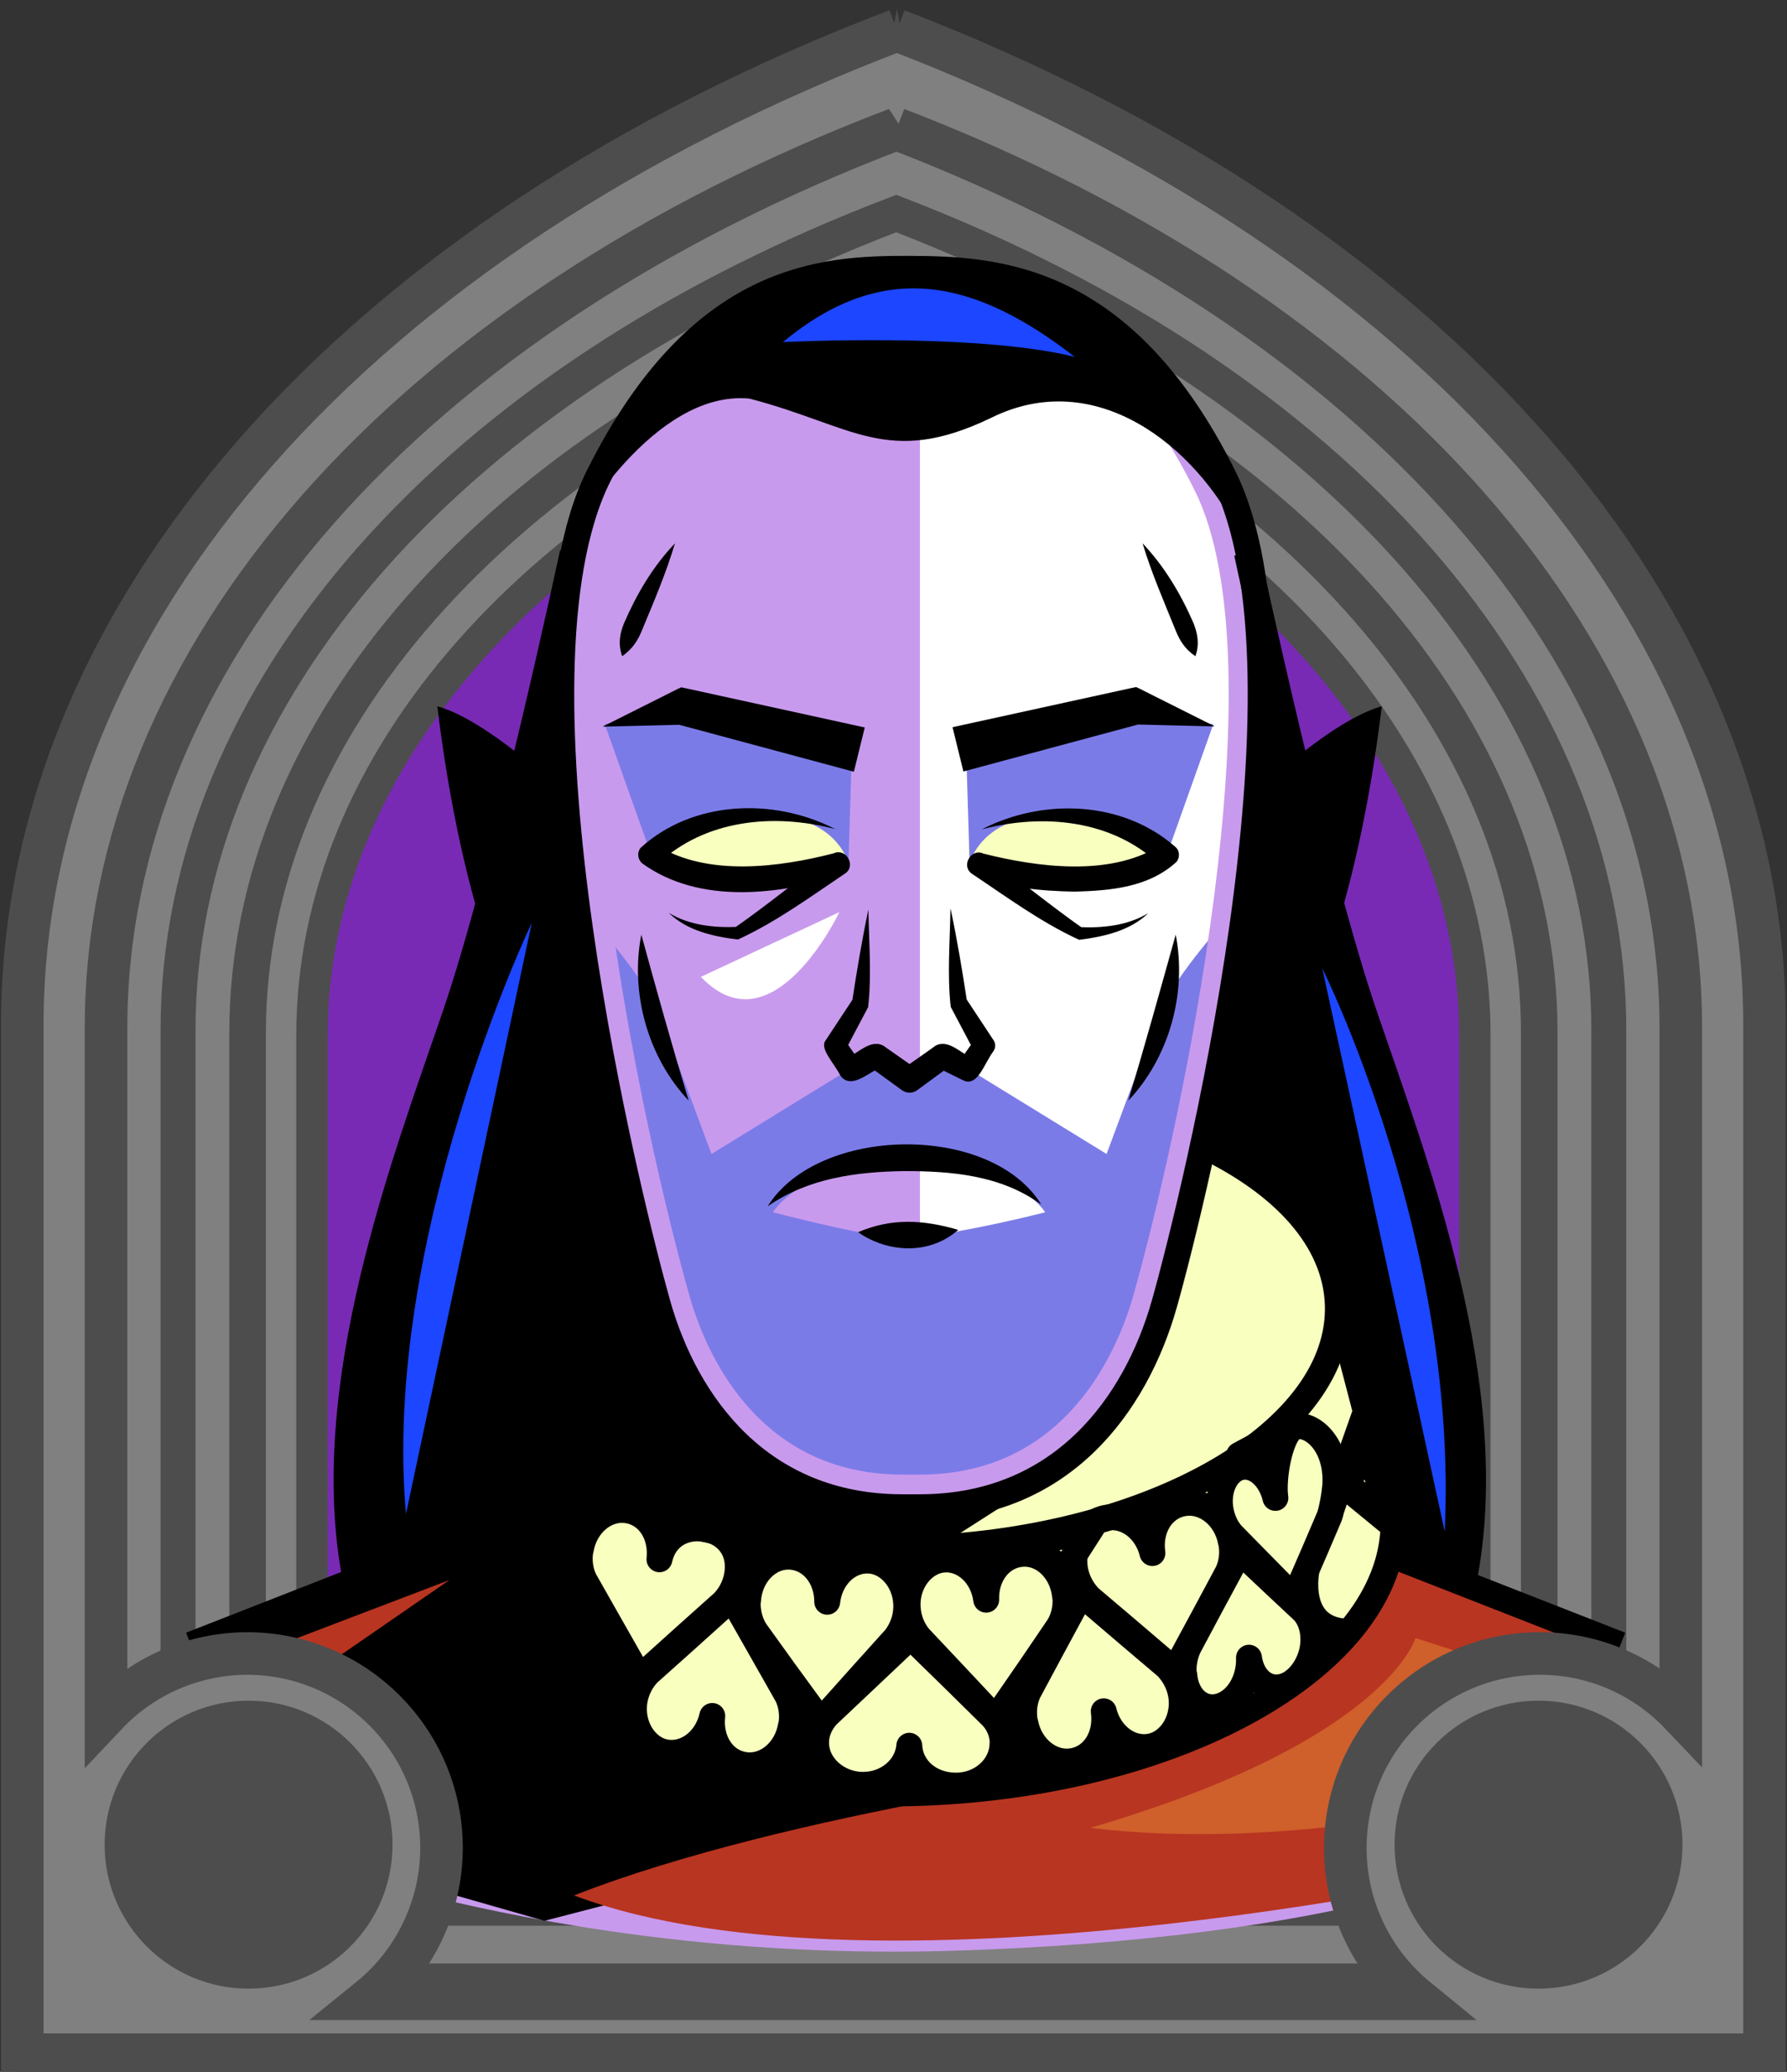 <svg id="Capa_2" xmlns="http://www.w3.org/2000/svg" xmlns:xlink="http://www.w3.org/1999/xlink" viewBox="0 0 69.02 80">
<rect x="0" y="0" width="69.02" height="80" fill="#333333" stroke="none"/>
<defs >
<style >
.cls-1{fill:#c89aed;}.cls-2{fill:#fff;}.cls-3{fill:#f8ffbf;}.cls-4{fill:#7b7be8;}.cls-5,.cls-6{stroke:#000;}.cls-5,.cls-6,.cls-7,.cls-8,.cls-9{fill:none;}.cls-5,.cls-7{stroke-linejoin:round;}.cls-10{fill:#a88347;}.cls-11{fill:#782ab5;}.cls-6{stroke-miterlimit:10;}.cls-12{fill:#1c46ff;}.cls-7{stroke:#deb778;stroke-dasharray:0 0 0 4.06;stroke-linecap:round;}.cls-13{fill:url(#USGS_19_Inundación_de_tierra);}.cls-14{fill:#deb778;}.cls-9{stroke:#1d1d1b;stroke-dasharray:0 0 2 2;stroke-width:.3px;}.cls-15{fill:#cf5f2b;}.cls-16{fill:#fcf0c5;}.cls-17{fill:#b83521;}
</style>
<pattern id="USGS_19_Inundación_de_tierra" x="0" y="0" width="72" height="72" patternTransform="translate(-20.48 -16207) rotate(-90)" patternUnits="userSpaceOnUse" viewBox="0 0 72 72">
<g >
<rect class="cls-8" width="72" height="72">
</rect>
<g >
<line class="cls-9" x1="71" y1="71" x2="144.44" y2="71">
</line>
<line class="cls-9" x1="71" y1="67" x2="144.44" y2="67">
</line>
<line class="cls-9" x1="71" y1="63" x2="144.44" y2="63">
</line>
<line class="cls-9" x1="71" y1="59" x2="144.44" y2="59">
</line>
<line class="cls-9" x1="71" y1="55" x2="144.44" y2="55">
</line>
<line class="cls-9" x1="71" y1="51" x2="144.44" y2="51">
</line>
<line class="cls-9" x1="71" y1="47" x2="144.44" y2="47">
</line>
<line class="cls-9" x1="71" y1="43" x2="144.44" y2="43">
</line>
<line class="cls-9" x1="71" y1="39" x2="144.44" y2="39">
</line>
<line class="cls-9" x1="71" y1="35" x2="144.44" y2="35">
</line>
<line class="cls-9" x1="71" y1="31" x2="144.44" y2="31">
</line>
<line class="cls-9" x1="71" y1="27" x2="144.44" y2="27">
</line>
<line class="cls-9" x1="71" y1="23" x2="144.44" y2="23">
</line>
<line class="cls-9" x1="71" y1="19" x2="144.44" y2="19">
</line>
<line class="cls-9" x1="71" y1="15" x2="144.44" y2="15">
</line>
<line class="cls-9" x1="71" y1="11" x2="144.44" y2="11">
</line>
<line class="cls-9" x1="71" y1="7" x2="144.44" y2="7">
</line>
<line class="cls-9" x1="71" y1="3" x2="144.44" y2="3">
</line>
</g>
<g >
<line class="cls-9" x1="-1" y1="71" x2="72.44" y2="71">
</line>
<line class="cls-9" x1="-1" y1="67" x2="72.44" y2="67">
</line>
<line class="cls-9" x1="-1" y1="63" x2="72.44" y2="63">
</line>
<line class="cls-9" x1="-1" y1="59" x2="72.44" y2="59">
</line>
<line class="cls-9" x1="-1" y1="55" x2="72.44" y2="55">
</line>
<line class="cls-9" x1="-1" y1="51" x2="72.44" y2="51">
</line>
<line class="cls-9" x1="-1" y1="47" x2="72.44" y2="47">
</line>
<line class="cls-9" x1="-1" y1="43" x2="72.44" y2="43">
</line>
<line class="cls-9" x1="-1" y1="39" x2="72.44" y2="39">
</line>
<line class="cls-9" x1="-1" y1="35" x2="72.44" y2="35">
</line>
<line class="cls-9" x1="-1" y1="31" x2="72.44" y2="31">
</line>
<line class="cls-9" x1="-1" y1="27" x2="72.44" y2="27">
</line>
<line class="cls-9" x1="-1" y1="23" x2="72.44" y2="23">
</line>
<line class="cls-9" x1="-1" y1="19" x2="72.44" y2="19">
</line>
<line class="cls-9" x1="-1" y1="15" x2="72.44" y2="15">
</line>
<line class="cls-9" x1="-1" y1="11" x2="72.44" y2="11">
</line>
<line class="cls-9" x1="-1" y1="7" x2="72.44" y2="7">
</line>
<line class="cls-9" x1="-1" y1="3" x2="72.44" y2="3">
</line>
<line class="cls-9" x1="1.04" y1="69" x2="74.48" y2="69">
</line>
<line class="cls-9" x1="1.04" y1="65" x2="74.48" y2="65">
</line>
<line class="cls-9" x1="1.04" y1="61" x2="74.48" y2="61">
</line>
<line class="cls-9" x1="1.04" y1="57" x2="74.48" y2="57">
</line>
<line class="cls-9" x1="1.04" y1="53" x2="74.48" y2="53">
</line>
<line class="cls-9" x1="1.04" y1="49" x2="74.48" y2="49">
</line>
<line class="cls-9" x1="1.04" y1="45" x2="74.48" y2="45">
</line>
<line class="cls-9" x1="1.04" y1="41" x2="74.48" y2="41">
</line>
<line class="cls-9" x1="1.04" y1="37" x2="74.48" y2="37">
</line>
<line class="cls-9" x1="1.04" y1="33" x2="74.48" y2="33">
</line>
<line class="cls-9" x1="1.04" y1="29" x2="74.48" y2="29">
</line>
<line class="cls-9" x1="1.04" y1="25" x2="74.48" y2="25">
</line>
<line class="cls-9" x1="1.04" y1="21" x2="74.48" y2="21">
</line>
<line class="cls-9" x1="1.04" y1="17" x2="74.48" y2="17">
</line>
<line class="cls-9" x1="1.04" y1="13" x2="74.48" y2="13">
</line>
<line class="cls-9" x1="1.04" y1="9" x2="74.48" y2="9">
</line>
<line class="cls-9" x1="1.04" y1="5" x2="74.48" y2="5">
</line>
<line class="cls-9" x1="1.04" y1="1" x2="74.48" y2="1">
</line>
</g>
<g >
<line class="cls-9" x1="-73" y1="71" x2=".44" y2="71">
</line>
<line class="cls-9" x1="-73" y1="67" x2=".44" y2="67">
</line>
<line class="cls-9" x1="-73" y1="63" x2=".44" y2="63">
</line>
<line class="cls-9" x1="-73" y1="59" x2=".44" y2="59">
</line>
<line class="cls-9" x1="-73" y1="55" x2=".44" y2="55">
</line>
<line class="cls-9" x1="-73" y1="51" x2=".44" y2="51">
</line>
<line class="cls-9" x1="-73" y1="47" x2=".44" y2="47">
</line>
<line class="cls-9" x1="-73" y1="43" x2=".44" y2="43">
</line>
<line class="cls-9" x1="-73" y1="39" x2=".44" y2="39">
</line>
<line class="cls-9" x1="-73" y1="35" x2=".44" y2="35">
</line>
<line class="cls-9" x1="-73" y1="31" x2=".44" y2="31">
</line>
<line class="cls-9" x1="-73" y1="27" x2=".44" y2="27">
</line>
<line class="cls-9" x1="-73" y1="23" x2=".44" y2="23">
</line>
<line class="cls-9" x1="-73" y1="19" x2=".44" y2="19">
</line>
<line class="cls-9" x1="-73" y1="15" x2=".44" y2="15">
</line>
<line class="cls-9" x1="-73" y1="11" x2=".44" y2="11">
</line>
<line class="cls-9" x1="-73" y1="7" x2=".44" y2="7">
</line>
<line class="cls-9" x1="-73" y1="3" x2=".44" y2="3">
</line>
<line class="cls-9" x1="-70.96" y1="69" x2="2.48" y2="69">
</line>
<line class="cls-9" x1="-70.96" y1="65" x2="2.48" y2="65">
</line>
<line class="cls-9" x1="-70.96" y1="61" x2="2.48" y2="61">
</line>
<line class="cls-9" x1="-70.96" y1="57" x2="2.48" y2="57">
</line>
<line class="cls-9" x1="-70.96" y1="53" x2="2.48" y2="53">
</line>
<line class="cls-9" x1="-70.96" y1="49" x2="2.48" y2="49">
</line>
<line class="cls-9" x1="-70.96" y1="45" x2="2.48" y2="45">
</line>
<line class="cls-9" x1="-70.96" y1="41" x2="2.48" y2="41">
</line>
<line class="cls-9" x1="-70.96" y1="37" x2="2.48" y2="37">
</line>
<line class="cls-9" x1="-70.96" y1="33" x2="2.48" y2="33">
</line>
<line class="cls-9" x1="-70.96" y1="29" x2="2.48" y2="29">
</line>
<line class="cls-9" x1="-70.96" y1="25" x2="2.48" y2="25">
</line>
<line class="cls-9" x1="-70.96" y1="21" x2="2.48" y2="21">
</line>
<line class="cls-9" x1="-70.96" y1="17" x2="2.48" y2="17">
</line>
<line class="cls-9" x1="-70.96" y1="13" x2="2.48" y2="13">
</line>
<line class="cls-9" x1="-70.96" y1="9" x2="2.48" y2="9">
</line>
<line class="cls-9" x1="-70.96" y1="5" x2="2.48" y2="5">
</line>
<line class="cls-9" x1="-70.96" y1="1" x2="2.48" y2="1">
</line>
</g>
</g>
</pattern>
</defs>

  <path
     id="path7641-4"
     style="fill:#782ab5;fill-opacity:1;stroke:#4d4d4d;stroke-width:1.622;stop-color:#000000"
     d="M 34.9,1.694 C 14.323,9.527 1.63,23.954 1.569,39.581 V 79.197 H 67.964 V 39.581 C 67.958,23.99 55.374,9.571 34.9,1.694 Z"/>
  <path
     id="path7641-7"
     style="fill:#808080;stroke:#4d4d4d;stroke-width:1.483;stop-color:#000000"
     d="M 34.629,5.043 C 15.816,12.204 4.154,25.395 4.154,39.683 V 76.559 H 64.859 V 39.683 c 0,-14.255 -11.51,-27.438 -30.23,-34.64 z m -0.012,3.436 C 51.537,14.988 61.942,26.904 61.942,39.789 v 33.828 H 7.072 v -33.828 c 0,-12.914 10.54,-24.837 27.545,-31.31 z"/>
  <path
     id="path7641-7-8"
     style="fill:#808080;stroke:#4d4d4d;stroke-width:1.35;stop-color:#000000"
     d="M 34.618,8.246 C 17.491,14.766 6.876,26.774 6.876,39.781 v 33.57 H 62.138 v -33.57 c 0,-12.977 -10.478,-24.978 -27.52,-31.535 z m -0.011,3.128 c 15.403,5.926 24.875,16.774 24.875,28.503 V 70.672 H 9.532 V 39.877 c 0,-11.756 9.595,-22.61 25.075,-28.503 z"/>
  <path
     id="path7641-7-8-0"
     style="fill:#808080;stroke:#4d4d4d;stroke-width:1.214;stop-color:#000000"
     d="M 34.607,11.526 C 19.207,17.389 9.662,28.186 9.662,39.881 V 70.066 H 59.352 V 39.881 c 0,-11.668 -9.422,-22.459 -24.745,-28.355 z m -0.01,2.812 c 13.85,5.329 22.366,15.083 22.366,25.629 V 67.657 H 12.05 V 39.968 c 0,-10.571 8.627,-20.33 22.547,-25.629 z"/>


<g id="Characters">
<g >
<g >
<path class="cls-2" d="M26.47,14.09s-5.49,3.42-5.13,12.88">
</path>
<path class="cls-1" d="M30.07,12.2s-7.38,1.62-8.56,10.72c-1.17,9.64,.45,20.62,.45,20.62,0,0-7.66,14.05-7.38,16.48-4.86,2.61-6.75,3.33-6.75,3.33l2.16,7.84s11.08,4.59,26.66,4.14,21.7-3.6,21.7-3.6l2.7-9.19-5.49-1.71-3.06-12.25-5.22-6.57s1.89-10.81,1.71-14.95-.81-9.19-4.32-11.98-14.59-2.88-14.59-2.88Z">
</path>
<path class="cls-2" d="M35.53,58.19V15.41l6.6-1.17s5.38,2.69,6.1,5.83,0,18.4-1.44,23.6-1.8,13.76-11.27,14.51Z">
</path>
<path class="cls-4" d="M35.4,58.32v.05s-.18,.01-.48-.01c.14-.01,.3-.03,.48-.04Z">
</path>
<path class="cls-4" d="M44.76,39.18c-.58,1.5-2.02,5.38-2.02,5.38l-5.84-3.59-2,.66-1.58-.66-5.84,3.59s-1.44-3.88-2.02-5.38-2.77-3.87-2.77-3.87l.63,6.41s1.33,9.54,4.51,13.18c2.21,2.53,5.01,3.22,6.51,3.41,.2,.02,.38,.03,.53,.05h.05c.14-.01,.3-.03,.48-.04,1.61-.17,4.73-.83,6.99-3.42,3.18-3.64,4.51-13.18,4.51-13.18l.64-6.41s-2.2,2.37-2.78,3.87Zm-9.95,8.71c-.83-.14-2.52-.45-4.96-1.08,1.13-1.63,4.15-1.95,5.02-2.01,1.08,.08,4.39,.42,5.5,2.01-2.43,.62-4.49,.94-5.56,1.08Z">
</path>
<path class="cls-4" d="M34.87,58.36c-.34,.02-.53,.01-.53,.01v-.06c.2,.02,.38,.03,.53,.05Z">
</path>
<path class="cls-3" d="M32.65,33.22s.85-1.28-1.94-1.65-5.39,1.47-5.39,1.47c0,0,2.98,1.61,7.33,.19Z">
</path>
<path class="cls-3" d="M37.52,33.22s-.85-1.28,1.94-1.65,5.39,1.47,5.39,1.47c0,0-2.98,1.61-7.33,.19Z">
</path>
<path class="cls-3" d="M24.23,44.84s-5.87,1.37-5.97,8.12,.78,11.55,.78,11.55c0,0,6.17,6.66,19.57,4.5s14.68-7.24,15.17-9.4c-.98-8.32-2.64-11.94-2.64-11.94,0,0-2.45-3.52-4.89-3.72-1.17,7.24-2.35,9.3-5.09,11.94s-6.07,2.54-8.71,1.96-5.28-2.45-6.66-5.97-1.57-7.05-1.57-7.05Z">
</path>
<path d="M17.55,59.59l-8.98,3.38,2.11,8.24,10.35,2.96,22.81-5.91s-20.28,5.07-26.3-8.66Z">
</path>
<path d="M39.94,57.37l-4.12,2.64s-10.67,1.16-15.32-3.8-.95-10.98,3.49-11.94c.53,6.97,4.65,13.41,9.19,13.84s6.76-.74,6.76-.74Z">
</path>
<path class="cls-17" d="M53.75,59.97l7.34,2.94-2.31,9.13s-24.65,5.66-36.61,1.15c8.29-3.25,21.67-4.94,21.67-4.94,0,0,9.79-4.33,9.9-8.28Z">
</path>
<path class="cls-1" d="M47.48,18.26c-4.06-8.12-9.26-8.13-12.41-8.14h-.06c-3.89,0-8.35,.63-12.1,8.14-4.31,8.62,2.19,31.92,2.26,32.15,.68,2.41,2.99,8.03,9.69,8.03h.67c6.7,0,9.01-5.61,9.69-8.03,.07-.23,6.57-23.53,2.26-32.15Zm-3.7,31.74c-.59,2.09-2.57,6.94-8.25,6.94h-.67c-5.67,0-7.66-4.85-8.24-6.94-1.8-6.36-5.73-24.34-2.36-31.07,3.37-6.74,7.16-7.31,10.76-7.31h.1c2.94,0,7.38,.01,11.02,7.31,3.36,6.73-.56,24.71-2.36,31.07Z">
</path>
<path class="cls-15" d="M54.67,63.25s-1.12,3.98-12.56,7.33c7.09,.87,14.42-.87,14.42-.87l1.99-5.22-3.85-1.24Z">
</path>
<path class="cls-4" d="M32.9,29.09l-.13,4.24s-.46-1.84-3.15-1.84c-2.3,.15-4.45,1.57-4.45,1.57l-1.81-5.09,2.79-.59,6.75,1.71Z">
</path>
<path class="cls-4" d="M37.32,29.09l.13,4.24s.46-1.84,3.15-1.84c2.3,.15,4.45,1.57,4.45,1.57l1.81-5.09-2.79-.59-6.75,1.71Z">
</path>
<path class="cls-2" d="M27.07,37.72l5.35-2.5s-2.57,5.42-5.35,2.5Z">
</path>
<path d="M21.63,30.51s-2.76-2.68-4.74-3.24c.95,7.82,3,13.03,4.97,14.76-.47-5.37-.24-11.53-.24-11.53Z">
</path>
<path d="M48.63,30.51s2.76-2.68,4.74-3.24c-.95,7.82-3,13.03-4.97,14.76,.47-5.37,.24-11.53,.24-11.53Z">
</path>
<path d="M21.2,26.06s-5.17,17.17-6.24,21.66-2.34,9.07-1.46,12.98c3.13-.8,3.61-.88,3.61-.88,0,0,.88-9.17,2.34-11.22s4.59-3.71,4.59-3.71l-2.83-18.83Z">
</path>
<path d="M49.14,26.52l-2.58,17.78s4.49,2.24,5.07,5.37c.78,4.2,2.44,10.34,2.44,10.34l2.93,.88s.2-8.68-1.76-14.25-4.93-14.86-6.1-20.13Z">
</path>
<path d="M23.29,28.05l2.91-1.46,.11-.05,.24,.05,6.85,1.5-.42,1.71-6.77-1.82c1.44-.02-3.1,.08-2.91,.08h0Z">
</path>
<path d="M32.24,32.01c-2.36-.62-5.01-.36-6.82,1.34,0,0,0-.68,0-.68,1.93,1.18,4.69,.82,6.78,.28,.48-.22,.88,.49,.44,.78-1.34,.9-2.66,1.87-4.14,2.55-.96-.12-1.96-.34-2.67-1.03,.81,.49,1.78,.58,2.67,.54l-.12,.03c1.1-.76,2.64-1.99,3.72-2.82,0,0,.44,.78,.44,.78-2.45,.78-5.52,1.15-7.72-.43-.19-.15-.23-.43-.07-.62,2.02-1.83,5.13-1.93,7.48-.73h0Z">
</path>
<path d="M24.77,36.09c.61,2.22,1.16,4.2,1.83,6.41-1.58-1.67-2.27-4.16-1.83-6.41h0Z">
</path>
<path d="M46.89,28.05c.15,0-4.32-.1-2.91-.08,0,0-6.77,1.82-6.77,1.82l-.42-1.71,6.85-1.5,.24-.05,.11,.05,2.91,1.46h0Z">
</path>
<path d="M37.95,32.01c2.33-1.19,5.39-1.1,7.42,.67,.19,.14,.22,.41,.07,.6-1.09,1-2.57,1.11-3.94,1.15-1.34-.03-2.58-.14-3.86-.64,0,0,.44-.78,.44-.78,1.09,.83,2.62,2.05,3.72,2.82,0,0-.12-.03-.12-.03,.89,.04,1.86-.05,2.67-.54-.7,.68-1.71,.91-2.67,1.03-1.48-.68-2.79-1.65-4.14-2.55-.44-.3-.03-1,.44-.78,2.1,.53,4.86,.89,6.78-.28,0,0,0,.68,0,.68-1.81-1.7-4.46-1.96-6.82-1.34h0Z">
</path>
<path d="M45.41,36.09c.44,2.25-.25,4.74-1.83,6.41,.66-2.21,1.21-4.19,1.83-6.41h0Z">
</path>
<path d="M36.72,35.11c.25,1.19,.45,2.38,.63,3.57l-.05-.14,1.07,1.62c.09,.13,.09,.3,0,.43-.38,.52-.61,1.38-1.16,1.13-.35-.17-.69-.34-1.03-.51,0,0,.51-.04,.51-.04l-1.27,.93c-.18,.13-.41,.12-.58,0l-1.28-.93,.51,.03c-.48,.16-1.17,.9-1.6,.35-.27-.52-.83-1.07-.58-1.38,0,0,1.07-1.62,1.07-1.62l-.05,.14c.18-1.19,.38-2.38,.63-3.57,.02,1.25,.13,2.54-.01,3.77,0,0-.91,1.72-.91,1.72v-.46s.62,.89,.62,.89l-.6-.15c.46-.18,.97-.79,1.48-.51,0,0,1.3,.91,1.3,.91,0,0-.58,0-.58,0,0,0,1.29-.9,1.29-.91,.52-.28,1.01,.33,1.48,.51,0,0-.6,.15-.6,.15l.63-.89s-.01,.45-.01,.45l-.91-1.72c-.14-1.23-.03-2.52-.01-3.77h0Z">
</path>
<path d="M40.2,46.5c-1.55-1.12-3.44-1.28-5.28-1.28-1.85,.03-3.7,.27-5.27,1.36,1.95-3.12,8.6-3.23,10.56-.08h0Z">
</path>
<path d="M33.14,47.58c1.29-.55,2.5-.49,3.87-.09-1.11,.98-2.72,.89-3.87,.09h0Z">
</path>
<path d="M26.07,20.98c-.34,1.14-.83,2.29-1.28,3.37-.15,.37-.35,.7-.76,.99-.17-.48-.08-.9,.07-1.27,.49-1.13,1.11-2.19,1.97-3.09h0Z">
</path>
<path d="M44.13,20.98c.85,.9,1.48,1.96,1.97,3.09,.15,.38,.24,.8,.07,1.27-.42-.29-.61-.62-.76-.99-.44-1.09-.94-2.23-1.28-3.37h0Z">
</path>
<polygon class="cls-5" points="28.79 61 28.34 59.53 30.21 59.9 28.79 61">
</polygon>
<polygon class="cls-5" points="32.09 61 31.45 59.85 33.06 59.85 32.09 61">
</polygon>
<polygon class="cls-5" points="34.98 61.09 34.02 60.12 35.99 59.76 34.98 61.09">
</polygon>
<polygon class="cls-5" points="38.05 60.95 36.86 59.85 39.11 59.67 38.05 60.95">
</polygon>
<polygon class="cls-5" points="41.12 60.63 39.79 59.67 42.18 58.98 41.12 60.63">
</polygon>
<polygon class="cls-5" points="49.05 56.87 47.86 56.18 49.65 55.22 49.05 56.87">
</polygon>
<polygon class="cls-5" points="52.81 55.77 52.03 57.37 53.64 58.47 52.81 55.77">
</polygon>
<polygon points="46.99 66.17 45.84 65.49 45.2 67.23 47.08 66.82 46.99 66.17">
</polygon>
<path d="M43.78,67.32l-1.1-.5-1.1,1.47s1.01,.05,2.2-.96Z">
</path>
<path d="M40.99,68.42l-2.06-2.52-.78,3.03s1.28,.05,2.84-.5Z">
</path>
<polygon points="36.26 69.06 35.3 68.1 33.79 69.2 36.26 69.06">
</polygon>
<path d="M32.28,68.97l-.96-3.35-.73,.64-1.65,2.61s3.16,.09,3.35,.09Z">
</path>
<path d="M28.29,68.47l-.87-1.28-1.51,.69s1.42,.46,2.38,.6Z">
</path>
<path d="M24.74,64.69s-.13,2.59,.35,3.2c-5.21-1.85-8.18-5.34-8.47-7.99,1.85-5.5,2.27-7.42,2.27-7.42,0,0,.48,3.16,6.07,5.75-2.59,.16-2.78,1.02-2.49,2.53s2.27,3.93,2.27,3.93Z">
</path>
<line class="cls-6" x1="16.62" y1="59.89" x2="7.37" y2="63.51">
</line>
<line class="cls-6" x1="53.34" y1="59.89" x2="62.59" y2="63.51">
</line>
<path class="cls-6" d="M47.25,18.38c3.88,7.76-1.18,28.09-2.28,31.97s-3.96,7.85-9.45,7.85h-.67c-5.48,0-8.35-3.96-9.45-7.85s-6.16-24.21-2.28-31.97,8.62-8.01,11.99-8,8.26,.24,12.14,8Z">
</path>
<path class="cls-6" d="M22.12,21.35s-2.59,12.16-4.55,17.88-5.26,14.35-3.84,21.73">
</path>
<path class="cls-6" d="M48.16,21.35s2.59,12.16,4.55,17.88,5.26,14.35,3.84,21.73">
</path>
<path d="M22.21,20.49s3.02-5.44,6.73-5.1c4.01,1.04,5.34,2.67,9.35,.74,4.01-1.98,7.87,1.04,9.6,4.55-.94-5.19-4.9-10.49-12.07-10.19s-11.18,1.73-13.6,9.99Z">
</path>
<path class="cls-6" d="M24.12,44.76c-3.36,1.74-5.44,4.19-5.34,6.83,.18,4.87,7.69,8.54,16.77,8.2,9.08-.34,16.3-4.56,16.12-9.43-.09-2.48-2.08-4.64-5.2-6.13">
</path>
<path class="cls-6" d="M18.78,51.59l-2.12,8.37c.2,5.5,8.69,9.65,18.95,9.27s18.42-5.15,18.21-10.65l-2.15-8.21">
</path>
<path class="cls-5" d="M38.72,67.33c-.01,.9-.82,1.63-1.82,1.62s-1.74-.68-1.78-1.54c-.07,.85-.85,1.52-1.81,1.51s-1.8-.74-1.79-1.64c0-.39,.17-.75,.42-1.03l1.42-1.34,1.81-1.71,1.78,1.74,1.38,1.36c.26,.29,.4,.65,.4,1.04Z">
</path>
<path class="cls-5" d="M28.89,61.82c.05-.98,.78-1.75,1.62-1.71s1.44,.81,1.44,1.74c.1-.93,.8-1.63,1.61-1.59s1.49,.87,1.44,1.86c-.02,.43-.18,.81-.41,1.12l-1.27,1.41-1.62,1.81-1.43-1.96-1.1-1.53c-.2-.32-.31-.72-.29-1.15Z">
</path>
<path class="cls-5" d="M30.55,66.63c-.16,.97-.96,1.65-1.8,1.52s-1.34-.96-1.24-1.89c-.2,.91-.97,1.53-1.77,1.41s-1.39-1.03-1.23-2c.07-.42,.27-.79,.53-1.06l1.42-1.27,1.81-1.63,1.2,2.11,.93,1.64c.17,.34,.23,.75,.16,1.17Z">
</path>
<path class="cls-5" d="M22.43,59.84c.16-.97,.96-1.65,1.8-1.52s1.34,.96,1.24,1.89c.2-.91,.97-1.3,1.77-1.17s1.39,.8,1.23,1.77c-.07,.42-.27,.79-.53,1.06l-1.42,1.27-1.81,1.63-1.2-2.11-.93-1.64c-.17-.34-.23-.75-.16-1.17Z">
</path>
<path class="cls-5" d="M41.14,61.67c-.08-.98-.82-1.73-1.66-1.67s-1.42,.84-1.39,1.77c-.12-.93-.84-1.61-1.64-1.55s-1.47,.91-1.39,1.89c.03,.43,.2,.81,.43,1.1l1.3,1.38,1.66,1.77,1.38-2,1.06-1.56c.2-.33,.29-.73,.26-1.16Z">
</path>
<path class="cls-5" d="M39.6,66.52c.18,.97,1.01,1.63,1.84,1.48s1.32-.99,1.19-1.92c.22,.91,1.01,1.51,1.8,1.36s1.36-1.07,1.18-2.03c-.08-.42-.29-.78-.55-1.05l-1.45-1.23-1.85-1.58-1.15,2.13-.89,1.66c-.16,.35-.21,.75-.13,1.18Z">
</path>
<path class="cls-5" d="M45.74,64.67c.07,.88,.69,1.42,1.38,1.21s1.15-1.02,1.12-1.87c.11,.82,.7,1.31,1.36,1.1s1.2-1.1,1.12-1.97c-.03-.38-.17-.7-.37-.92l-1.08-1.01-1.38-1.3-1.11,2.06-.86,1.61c-.16,.33-.23,.71-.2,1.1Z">
</path>
<path class="cls-5" d="M47.54,59.53c-.18-.97-1.01-1.63-1.84-1.48s-1.32,.99-1.19,1.92c-.22-.91-1.01-1.51-1.8-1.36s-1.36,1.07-1.18,2.03c.08,.42,.29,.78,.55,1.05l1.45,1.23,1.85,1.58,1.15-2.13,.89-1.66c.16-.35,.21-.75,.13-1.18Z">
</path>
<path class="cls-5" d="M51.58,57.16c0-1.45-.93-2.19-1.52-2.08s-.92,1.98-.8,2.76c-.18-.77-.76-1.3-1.32-1.19s-.95,.86-.79,1.69c.07,.36,.22,.67,.42,.9l1.06,1.08,1.36,1.38,.77-1.77,.59-1.38c.1-.29,.23-1.01,.23-1.38Z">
</path>
<line class="cls-5" x1="51.44" y1="58.23" x2="52.73" y2="54.57">
</line>
<path class="cls-5" d="M50.47,60.59s-.51,2.33,1.57,2.42">
</path>
<line class="cls-5" x1="51.85" y1="57.31" x2="53.86" y2="58.96">
</line>
</g>
<path class="cls-12" d="M30.24,13.21s7.45-.38,11.27,.57c-3.82-2.96-7.36-3.82-11.27-.57Z">
</path>
<path class="cls-12" d="M20.54,35.63s-5.81,12.16-4.86,22.83">
</path>
<path class="cls-12" d="M51.07,37.39s5.27,10.54,4.73,21.75">
</path>
<polygon class="cls-17" points="10.25 63.72 17.36 61.01 10.72 65.59 10.25 63.72">
</polygon>
</g>
</g>
  <g
     id="g20645">
    <path
       style="fill:#808080;stroke:#4d4d4d;stroke-width:0.938;stop-color:#000000;fill-opacity:1"
       d="m 9.542,65.883 a 5.476,5.476 0 0 1 5.476,5.476 5.476,5.476 0 0 1 -5.476,5.476 5.476,5.476 0 0 1 -5.476,-5.476 5.476,5.476 0 0 1 5.476,-5.476 z"/>
    <path
       style="fill:#808080;stroke:#4d4d4d;stroke-width:0.938;stop-color:#000000;fill-opacity:1"
       d="m 59.472,65.883 a 5.476,5.476 0 0 1 5.476,5.476 5.476,5.476 0 0 1 -5.476,5.476 5.476,5.476 0 0 1 -5.476,-5.476 5.476,5.476 0 0 1 5.476,-5.476 z"/>
    <path
       id="path7641"
       style="fill:#808080;stroke:#4d4d4d;stroke-width:1.644;stop-color:#000000"
       d="M 34.643,1.166 C 13.788,9.105 0.861,23.727 0.861,39.564 V 79.34 H 68.152 V 39.564 c 0,-15.801 -12.759,-30.415 -33.51,-38.398 z m -0.014,3.809 C 53.385,12.191 64.918,25.4 64.918,39.682 v 26.508 c -1.369,-1.441 -3.301,-2.342 -5.445,-2.342 -4.149,0 -7.512,3.363 -7.512,7.512 0,2.347 1.076,4.443 2.762,5.82 H 14.27 c 1.756,-1.423 2.778,-3.56 2.783,-5.82 4.8e-5,-4.149 -3.363,-7.512 -7.512,-7.512 -2.062,0.006 -4.031,0.86 -5.445,2.361 V 39.682 c 0,-14.315 11.683,-27.532 30.533,-34.707 z"/>
    <circle
       style="fill:#4d4d4d;fill-opacity:1;stroke:#4d4d4d;stop-color:#000000"
       id="path16431"
       cx="9.601"
       cy="71.23"
       r="5.06" />
    <circle
       style="fill:#4d4d4d;fill-opacity:1;stroke:#4d4d4d;stop-color:#000000"
       id="path16431-3"
       cx="59.423"
       cy="71.23"
       r="5.06" />
  </g>
</svg>
